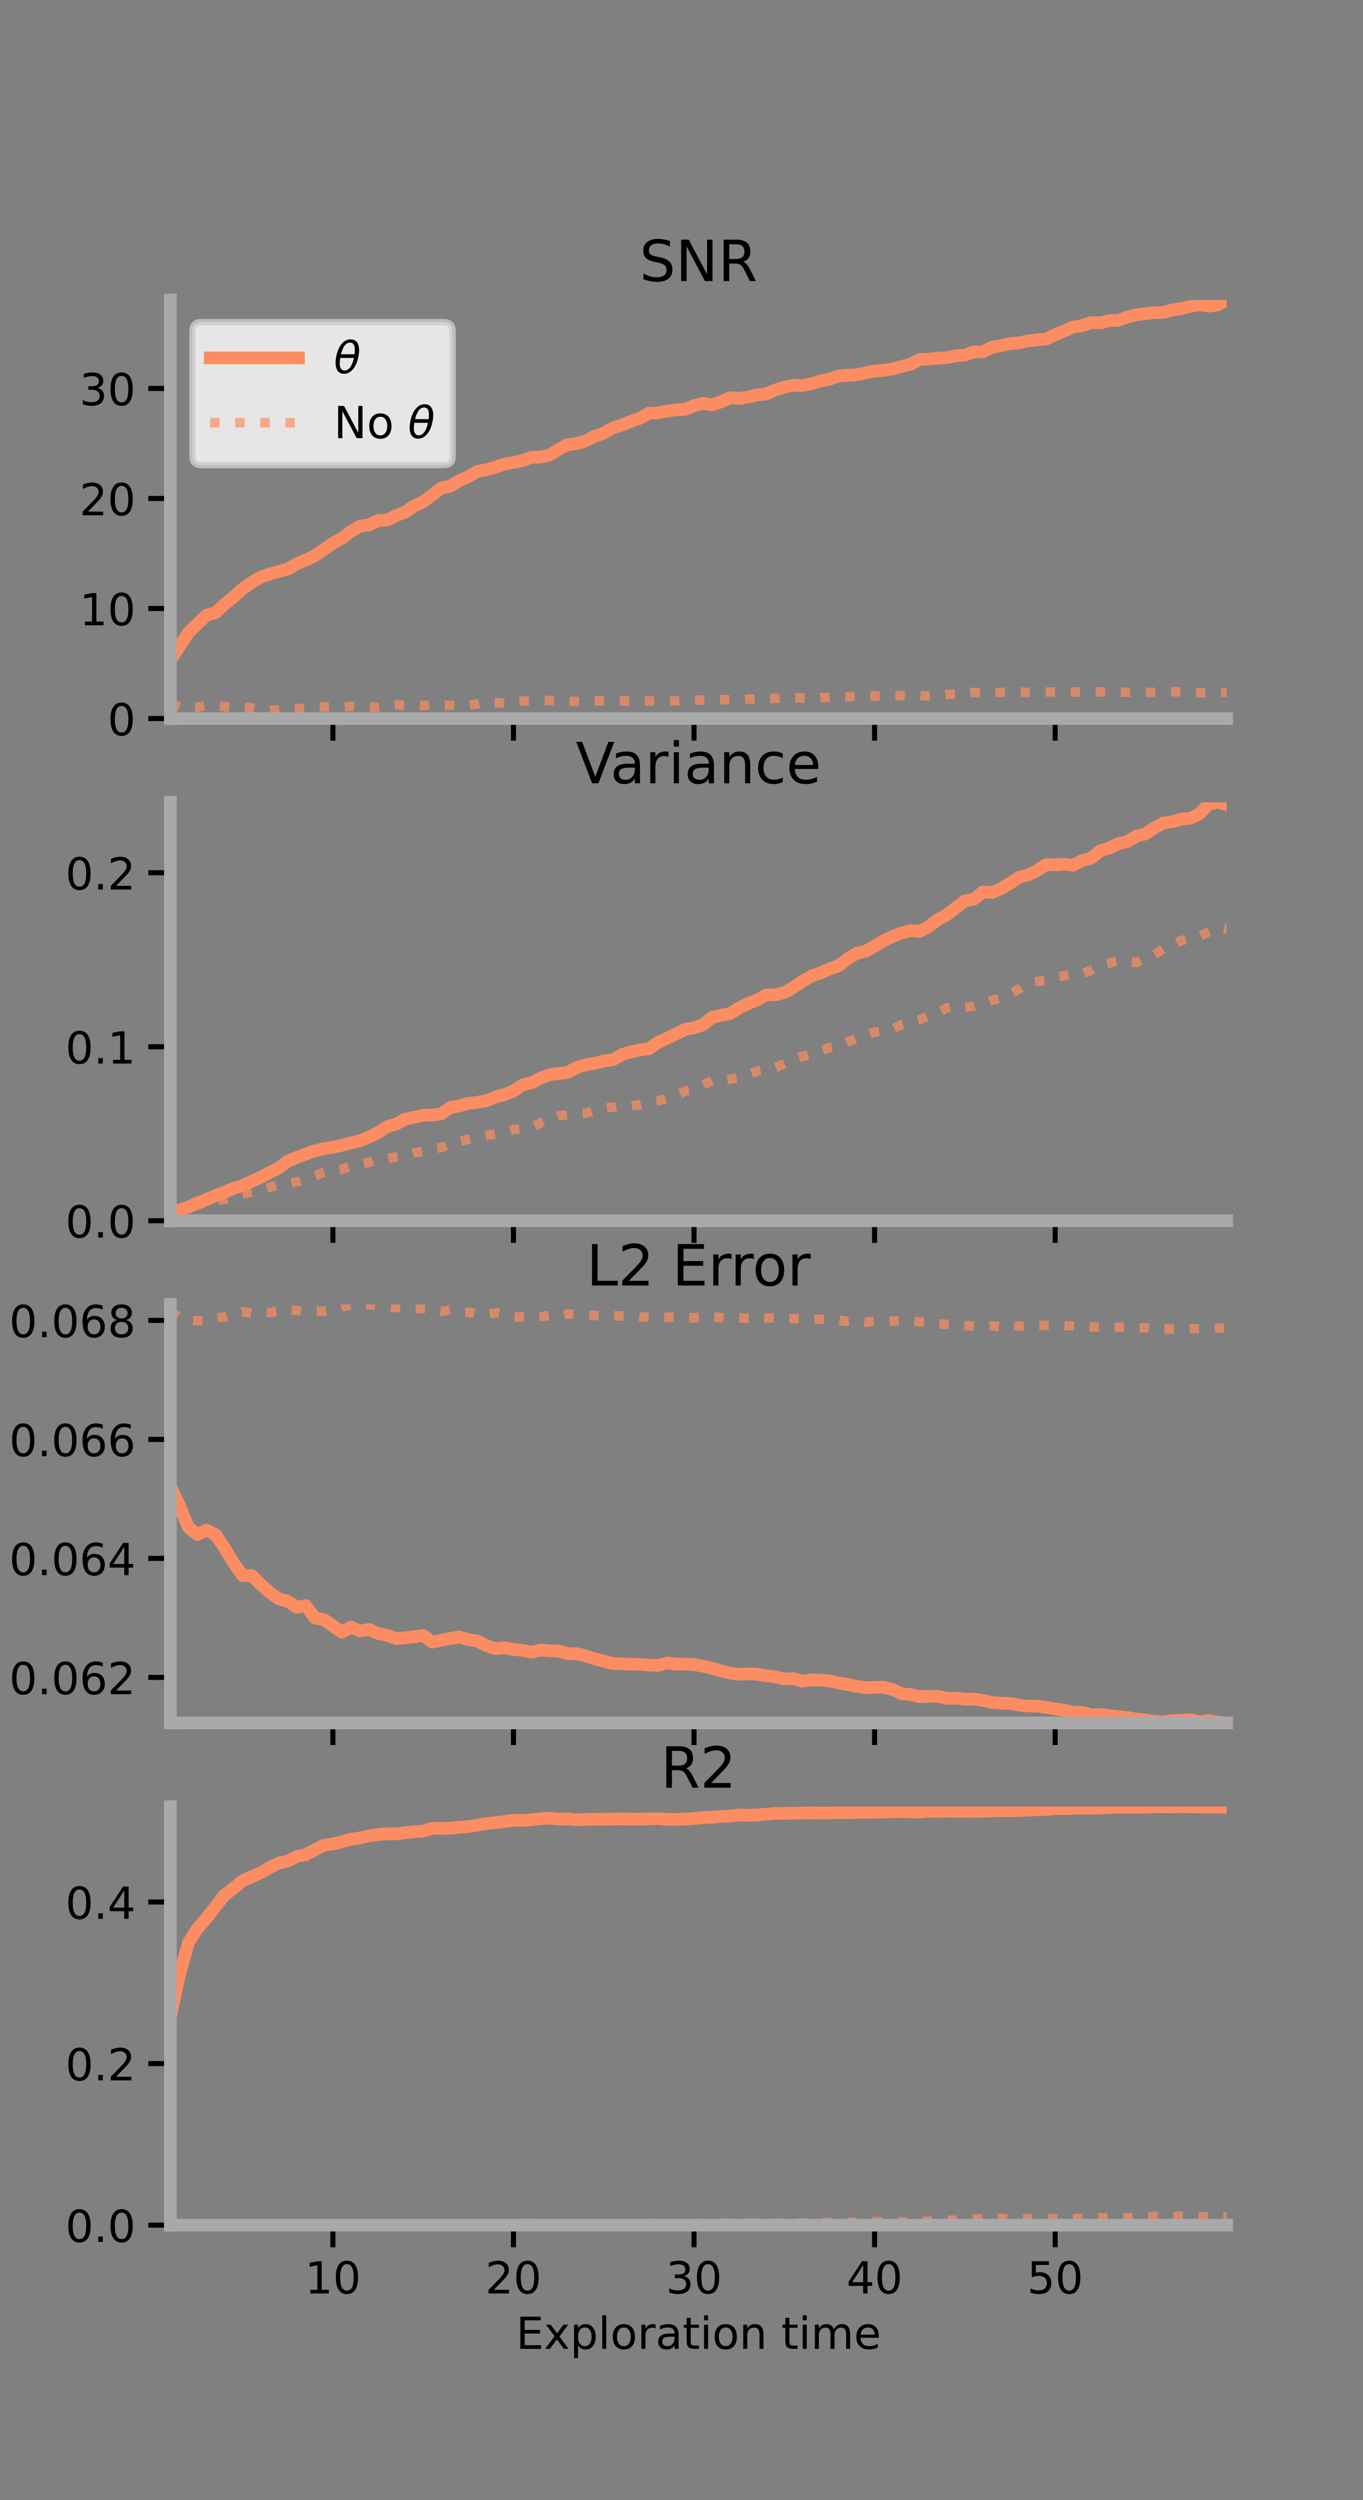 <?xml version="1.0" encoding="utf-8" standalone="no"?>
<!DOCTYPE svg PUBLIC "-//W3C//DTD SVG 1.1//EN"
  "http://www.w3.org/Graphics/SVG/1.1/DTD/svg11.dtd">
<!-- Created with matplotlib (https://matplotlib.org/) -->
<svg height="396pt" version="1.1" viewBox="0 0 216 396" width="216pt" xmlns="http://www.w3.org/2000/svg" xmlns:xlink="http://www.w3.org/1999/xlink">
 <rect x="0" y="0" width="216" height="396" fill="#808080" stroke="none"/>
 <defs>
  <style type="text/css">*{stroke-linecap:butt;stroke-linejoin:round;}</style>
 </defs>
 <g id="figure_1">
  <g id="patch_1">
   <path d="M 0 396 
L 216 396 
L 216 0 
L 0 0 
z
" style="fill:none;"/>
  </g>
  <g id="axes_1">
   <g id="patch_2">
    <path d="M 27 113.807 
L 194.4 113.807 
L 194.4 47.52 
L 27 47.52 
z
" style="fill:none;"/>
   </g>
   <g id="matplotlib.axis_1">
    <g id="xtick_1">
     <g id="line2d_1">
      <defs>
       <path d="M 0 0 
L 0 3.5 
" id="ma5d920744c" style="stroke:#000000;stroke-width:0.8;"/>
      </defs>
      <g>
       <use style="stroke:#000000;stroke-width:0.8;" x="52.754" xlink:href="#ma5d920744c" y="113.807"/>
      </g>
     </g>
    </g>
    <g id="xtick_2">
     <g id="line2d_2">
      <g>
       <use style="stroke:#000000;stroke-width:0.8;" x="81.369" xlink:href="#ma5d920744c" y="113.807"/>
      </g>
     </g>
    </g>
    <g id="xtick_3">
     <g id="line2d_3">
      <g>
       <use style="stroke:#000000;stroke-width:0.8;" x="109.984" xlink:href="#ma5d920744c" y="113.807"/>
      </g>
     </g>
    </g>
    <g id="xtick_4">
     <g id="line2d_4">
      <g>
       <use style="stroke:#000000;stroke-width:0.8;" x="138.599" xlink:href="#ma5d920744c" y="113.807"/>
      </g>
     </g>
    </g>
    <g id="xtick_5">
     <g id="line2d_5">
      <g>
       <use style="stroke:#000000;stroke-width:0.8;" x="167.215" xlink:href="#ma5d920744c" y="113.807"/>
      </g>
     </g>
    </g>
   </g>
   <g id="matplotlib.axis_2">
    <g id="ytick_1">
     <g id="line2d_6">
      <defs>
       <path d="M 0 0 
L -3.5 0 
" id="m95d687a4c8" style="stroke:#000000;stroke-width:0.8;"/>
      </defs>
      <g>
       <use style="stroke:#000000;stroke-width:0.8;" x="27" xlink:href="#m95d687a4c8" y="113.807"/>
      </g>
     </g>
     <g id="text_1">
      <!-- 0 -->
      <g transform="translate(17.046 116.466)scale(0.07 -0.07)">
       <defs>
        <path d="M 31.781 66.406 
Q 24.172 66.406 20.328 58.906 
Q 16.5 51.422 16.5 36.375 
Q 16.5 21.391 20.328 13.891 
Q 24.172 6.391 31.781 6.391 
Q 39.453 6.391 43.281 13.891 
Q 47.125 21.391 47.125 36.375 
Q 47.125 51.422 43.281 58.906 
Q 39.453 66.406 31.781 66.406 
z
M 31.781 74.219 
Q 44.047 74.219 50.516 64.516 
Q 56.984 54.828 56.984 36.375 
Q 56.984 17.969 50.516 8.266 
Q 44.047 -1.422 31.781 -1.422 
Q 19.531 -1.422 13.062 8.266 
Q 6.594 17.969 6.594 36.375 
Q 6.594 54.828 13.062 64.516 
Q 19.531 74.219 31.781 74.219 
z
" id="DejaVuSans-48"/>
       </defs>
       <use xlink:href="#DejaVuSans-48"/>
      </g>
     </g>
    </g>
    <g id="ytick_2">
     <g id="line2d_7">
      <g>
       <use style="stroke:#000000;stroke-width:0.8;" x="27" xlink:href="#m95d687a4c8" y="96.38"/>
      </g>
     </g>
     <g id="text_2">
      <!-- 10 -->
      <g transform="translate(12.592 99.039)scale(0.07 -0.07)">
       <defs>
        <path d="M 12.406 8.297 
L 28.516 8.297 
L 28.516 63.922 
L 10.984 60.406 
L 10.984 69.391 
L 28.422 72.906 
L 38.281 72.906 
L 38.281 8.297 
L 54.391 8.297 
L 54.391 0 
L 12.406 0 
z
" id="DejaVuSans-49"/>
       </defs>
       <use xlink:href="#DejaVuSans-49"/>
       <use x="63.623" xlink:href="#DejaVuSans-48"/>
      </g>
     </g>
    </g>
    <g id="ytick_3">
     <g id="line2d_8">
      <g>
       <use style="stroke:#000000;stroke-width:0.8;" x="27" xlink:href="#m95d687a4c8" y="78.953"/>
      </g>
     </g>
     <g id="text_3">
      <!-- 20 -->
      <g transform="translate(12.592 81.612)scale(0.07 -0.07)">
       <defs>
        <path d="M 19.188 8.297 
L 53.609 8.297 
L 53.609 0 
L 7.328 0 
L 7.328 8.297 
Q 12.938 14.109 22.625 23.891 
Q 32.328 33.688 34.812 36.531 
Q 39.547 41.844 41.422 45.531 
Q 43.312 49.219 43.312 52.781 
Q 43.312 58.594 39.234 62.25 
Q 35.156 65.922 28.609 65.922 
Q 23.969 65.922 18.812 64.312 
Q 13.672 62.703 7.812 59.422 
L 7.812 69.391 
Q 13.766 71.781 18.938 73 
Q 24.125 74.219 28.422 74.219 
Q 39.75 74.219 46.484 68.547 
Q 53.219 62.891 53.219 53.422 
Q 53.219 48.922 51.531 44.891 
Q 49.859 40.875 45.406 35.406 
Q 44.188 33.984 37.641 27.219 
Q 31.109 20.453 19.188 8.297 
z
" id="DejaVuSans-50"/>
       </defs>
       <use xlink:href="#DejaVuSans-50"/>
       <use x="63.623" xlink:href="#DejaVuSans-48"/>
      </g>
     </g>
    </g>
    <g id="ytick_4">
     <g id="line2d_9">
      <g>
       <use style="stroke:#000000;stroke-width:0.8;" x="27" xlink:href="#m95d687a4c8" y="61.525"/>
      </g>
     </g>
     <g id="text_4">
      <!-- 30 -->
      <g transform="translate(12.592 64.185)scale(0.07 -0.07)">
       <defs>
        <path d="M 40.578 39.312 
Q 47.656 37.797 51.625 33 
Q 55.609 28.219 55.609 21.188 
Q 55.609 10.406 48.188 4.484 
Q 40.766 -1.422 27.094 -1.422 
Q 22.516 -1.422 17.656 -0.516 
Q 12.797 0.391 7.625 2.203 
L 7.625 11.719 
Q 11.719 9.328 16.594 8.109 
Q 21.484 6.891 26.812 6.891 
Q 36.078 6.891 40.938 10.547 
Q 45.797 14.203 45.797 21.188 
Q 45.797 27.641 41.281 31.266 
Q 36.766 34.906 28.719 34.906 
L 20.219 34.906 
L 20.219 43.016 
L 29.109 43.016 
Q 36.375 43.016 40.234 45.922 
Q 44.094 48.828 44.094 54.297 
Q 44.094 59.906 40.109 62.906 
Q 36.141 65.922 28.719 65.922 
Q 24.656 65.922 20.016 65.031 
Q 15.375 64.156 9.812 62.312 
L 9.812 71.094 
Q 15.438 72.656 20.344 73.438 
Q 25.25 74.219 29.594 74.219 
Q 40.828 74.219 47.359 69.109 
Q 53.906 64.016 53.906 55.328 
Q 53.906 49.266 50.438 45.094 
Q 46.969 40.922 40.578 39.312 
z
" id="DejaVuSans-51"/>
       </defs>
       <use xlink:href="#DejaVuSans-51"/>
       <use x="63.623" xlink:href="#DejaVuSans-48"/>
      </g>
     </g>
    </g>
   </g>
   <g id="line2d_10">
    <path clip-path="url(#p4dce714a75)" d="M 27 104.559 
L 28.431 102.368 
L 29.862 100.191 
L 31.292 98.828 
L 32.723 97.43 
L 34.154 97.054 
L 35.584 95.705 
L 37.015 94.549 
L 38.446 93.262 
L 39.877 92.252 
L 41.308 91.41 
L 42.738 90.925 
L 44.169 90.509 
L 45.6 90.139 
L 47.031 89.292 
L 48.462 88.687 
L 49.892 88.022 
L 51.323 87.034 
L 52.754 86.048 
L 54.185 85.245 
L 55.615 84.173 
L 57.046 83.339 
L 58.477 83.153 
L 59.908 82.462 
L 61.339 82.383 
L 62.769 81.672 
L 64.2 81.105 
L 65.631 80.15 
L 67.062 79.461 
L 68.492 78.45 
L 69.923 77.275 
L 71.354 77.005 
L 72.785 76.13 
L 74.215 75.504 
L 75.646 74.668 
L 77.077 74.404 
L 78.508 73.999 
L 79.938 73.503 
L 81.369 73.249 
L 82.8 72.945 
L 84.231 72.436 
L 85.661 72.408 
L 87.092 72.072 
L 88.523 71.183 
L 89.954 70.428 
L 91.384 70.271 
L 92.815 69.834 
L 94.246 69.094 
L 95.677 68.617 
L 97.108 67.776 
L 98.538 67.325 
L 99.969 66.742 
L 101.4 66.255 
L 102.831 65.453 
L 104.262 65.394 
L 105.692 65.109 
L 107.123 64.911 
L 108.554 64.84 
L 109.985 64.254 
L 111.415 63.89 
L 112.846 64.146 
L 114.277 63.637 
L 115.708 62.992 
L 117.139 63.096 
L 118.569 62.889 
L 120 62.532 
L 121.431 62.4 
L 122.862 61.787 
L 124.292 61.311 
L 125.723 61.037 
L 127.154 61.066 
L 128.585 60.796 
L 130.015 60.329 
L 131.446 60.065 
L 132.877 59.542 
L 134.308 59.446 
L 135.738 59.352 
L 137.169 59.055 
L 138.6 58.763 
L 140.031 58.645 
L 141.462 58.451 
L 142.892 58.033 
L 144.323 57.694 
L 145.754 56.941 
L 147.185 56.876 
L 148.615 56.738 
L 150.046 56.649 
L 151.477 56.343 
L 152.908 56.255 
L 154.338 55.721 
L 155.769 55.737 
L 157.2 54.99 
L 158.631 54.753 
L 160.061 54.408 
L 161.492 54.321 
L 162.923 53.993 
L 164.354 53.828 
L 165.785 53.701 
L 167.216 53.013 
L 168.646 52.419 
L 170.077 51.784 
L 171.508 51.581 
L 172.939 51.092 
L 174.369 51.143 
L 175.8 50.788 
L 177.231 50.735 
L 178.662 50.22 
L 180.092 49.857 
L 181.523 49.666 
L 182.954 49.522 
L 184.384 49.483 
L 185.815 49.079 
L 187.246 48.888 
L 188.677 48.509 
L 190.108 48.245 
L 191.538 48.492 
L 192.969 48.301 
L 194.4 47.52 
" style="fill:none;stroke:#fc8d62;stroke-linecap:square;stroke-width:2;"/>
   </g>
   <g id="line2d_11">
    <path clip-path="url(#p4dce714a75)" d="M 27 111.482 
L 28.431 111.95 
L 29.862 112.123 
L 31.292 112.023 
L 32.723 111.769 
L 34.154 111.783 
L 35.584 111.948 
L 37.015 112.011 
L 38.446 111.961 
L 39.877 112.127 
L 41.308 112.338 
L 42.738 112.483 
L 44.169 112.477 
L 45.6 112.366 
L 47.031 112.24 
L 48.462 112.142 
L 49.892 111.885 
L 51.323 111.992 
L 52.754 111.898 
L 54.185 111.998 
L 55.615 111.889 
L 57.046 111.923 
L 58.477 111.954 
L 59.908 112.026 
L 61.339 111.841 
L 62.769 111.651 
L 64.2 111.717 
L 65.631 111.668 
L 67.062 111.762 
L 68.492 111.588 
L 69.923 111.694 
L 71.354 111.701 
L 72.785 111.676 
L 74.215 111.712 
L 75.646 111.525 
L 77.077 111.261 
L 78.508 111.281 
L 79.938 111.41 
L 81.369 111.218 
L 82.8 111.04 
L 84.231 110.949 
L 85.661 110.904 
L 87.092 110.94 
L 88.523 110.943 
L 89.954 111.079 
L 91.384 111.11 
L 92.815 111.071 
L 94.246 110.986 
L 95.677 111.023 
L 97.108 111.031 
L 98.538 111.008 
L 99.969 111.037 
L 101.4 111.089 
L 102.831 111.044 
L 104.262 110.971 
L 105.692 111.065 
L 107.123 111.023 
L 108.554 110.895 
L 109.985 110.863 
L 111.415 110.896 
L 112.846 110.846 
L 114.277 110.823 
L 115.708 110.843 
L 117.139 110.842 
L 118.569 110.724 
L 120 110.732 
L 121.431 110.632 
L 122.862 110.609 
L 124.292 110.555 
L 125.723 110.513 
L 127.154 110.553 
L 128.585 110.6 
L 130.015 110.475 
L 131.446 110.476 
L 132.877 110.303 
L 134.308 110.356 
L 135.738 110.271 
L 137.169 110.179 
L 138.6 110.237 
L 140.031 110.289 
L 141.462 110.18 
L 142.892 110.171 
L 144.323 110.183 
L 145.754 110.155 
L 147.185 110.217 
L 148.615 110.122 
L 150.046 110.001 
L 151.477 109.92 
L 152.908 109.838 
L 154.338 109.656 
L 155.769 109.761 
L 157.2 109.712 
L 158.631 109.658 
L 160.061 109.677 
L 161.492 109.604 
L 162.923 109.66 
L 164.354 109.559 
L 165.785 109.609 
L 167.216 109.623 
L 168.646 109.637 
L 170.077 109.607 
L 171.508 109.588 
L 172.939 109.599 
L 174.369 109.588 
L 175.8 109.567 
L 177.231 109.62 
L 178.662 109.645 
L 180.092 109.564 
L 181.523 109.647 
L 182.954 109.65 
L 184.384 109.664 
L 185.815 109.568 
L 187.246 109.604 
L 188.677 109.631 
L 190.108 109.724 
L 191.538 109.718 
L 192.969 109.693 
L 194.4 109.651 
" style="fill:none;stroke:#fc8d62;stroke-dasharray:1.5,2.475;stroke-dashoffset:0;stroke-opacity:0.7;stroke-width:1.5;"/>
   </g>
   <g id="patch_3">
    <path d="M 27 113.807 
L 27 47.52 
" style="fill:none;stroke:#a9a9a9;stroke-linecap:square;stroke-linejoin:miter;stroke-width:2;"/>
   </g>
   <g id="patch_4">
    <path d="M 194.4 113.807 
L 194.4 47.52 
" style="fill:none;"/>
   </g>
   <g id="patch_5">
    <path d="M 27 113.807 
L 194.4 113.807 
" style="fill:none;stroke:#a9a9a9;stroke-linecap:square;stroke-linejoin:miter;stroke-width:2;"/>
   </g>
   <g id="patch_6">
    <path d="M 27 47.52 
L 194.4 47.52 
" style="fill:none;"/>
   </g>
   <g id="text_5">
    <!-- SNR -->
    <g transform="translate(101.35 44.52)scale(0.09 -0.09)">
     <defs>
      <path d="M 53.516 70.516 
L 53.516 60.891 
Q 47.906 63.578 42.922 64.891 
Q 37.938 66.219 33.297 66.219 
Q 25.25 66.219 20.875 63.094 
Q 16.5 59.969 16.5 54.203 
Q 16.5 49.359 19.406 46.891 
Q 22.312 44.438 30.422 42.922 
L 36.375 41.703 
Q 47.406 39.594 52.656 34.297 
Q 57.906 29 57.906 20.125 
Q 57.906 9.516 50.797 4.047 
Q 43.703 -1.422 29.984 -1.422 
Q 24.812 -1.422 18.969 -0.25 
Q 13.141 0.922 6.891 3.219 
L 6.891 13.375 
Q 12.891 10.016 18.656 8.297 
Q 24.422 6.594 29.984 6.594 
Q 38.422 6.594 43.016 9.906 
Q 47.609 13.234 47.609 19.391 
Q 47.609 24.75 44.312 27.781 
Q 41.016 30.812 33.5 32.328 
L 27.484 33.5 
Q 16.453 35.688 11.516 40.375 
Q 6.594 45.062 6.594 53.422 
Q 6.594 63.094 13.406 68.656 
Q 20.219 74.219 32.172 74.219 
Q 37.312 74.219 42.625 73.281 
Q 47.953 72.359 53.516 70.516 
z
" id="DejaVuSans-83"/>
      <path d="M 9.812 72.906 
L 23.094 72.906 
L 55.422 11.922 
L 55.422 72.906 
L 64.984 72.906 
L 64.984 0 
L 51.703 0 
L 19.391 60.984 
L 19.391 0 
L 9.812 0 
z
" id="DejaVuSans-78"/>
      <path d="M 44.391 34.188 
Q 47.562 33.109 50.562 29.594 
Q 53.562 26.078 56.594 19.922 
L 66.609 0 
L 56 0 
L 46.688 18.703 
Q 43.062 26.031 39.672 28.422 
Q 36.281 30.812 30.422 30.812 
L 19.672 30.812 
L 19.672 0 
L 9.812 0 
L 9.812 72.906 
L 32.078 72.906 
Q 44.578 72.906 50.734 67.672 
Q 56.891 62.453 56.891 51.906 
Q 56.891 45.016 53.688 40.469 
Q 50.484 35.938 44.391 34.188 
z
M 19.672 64.797 
L 19.672 38.922 
L 32.078 38.922 
Q 39.203 38.922 42.844 42.219 
Q 46.484 45.516 46.484 51.906 
Q 46.484 58.297 42.844 61.547 
Q 39.203 64.797 32.078 64.797 
z
" id="DejaVuSans-82"/>
     </defs>
     <use xlink:href="#DejaVuSans-83"/>
     <use x="63.477" xlink:href="#DejaVuSans-78"/>
     <use x="138.281" xlink:href="#DejaVuSans-82"/>
    </g>
   </g>
   <g id="legend_1">
    <g id="patch_7">
     <path d="M 31.9 73.669 
L 70.33 73.669 
Q 71.73 73.669 71.73 72.269 
L 71.73 52.42 
Q 71.73 51.02 70.33 51.02 
L 31.9 51.02 
Q 30.5 51.02 30.5 52.42 
L 30.5 72.269 
Q 30.5 73.669 31.9 73.669 
z
" style="fill:#ffffff;opacity:0.8;stroke:#cccccc;stroke-linejoin:miter;"/>
    </g>
    <g id="line2d_12">
     <path d="M 33.3 56.689 
L 47.3 56.689 
" style="fill:none;stroke:#fc8d62;stroke-linecap:square;stroke-width:2;"/>
    </g>
    <g id="line2d_13"/>
    <g id="text_6">
     <!-- $\theta$ -->
     <g transform="translate(52.9 59.139)scale(0.07 -0.07)">
      <defs>
       <path d="M 45.516 34.672 
L 14.453 34.672 
Q 12.359 20.062 14.5 13.875 
Q 17.188 6.25 24.469 6.25 
Q 31.781 6.25 37.359 13.922 
Q 42.234 20.656 45.516 34.672 
z
M 47.016 42.969 
Q 48.344 56.844 46.625 61.719 
Q 43.953 69.438 36.766 69.438 
Q 29.297 69.438 23.828 61.812 
Q 19.531 55.672 16.156 42.969 
z
M 38.188 76.766 
Q 49.906 76.766 54.594 66.406 
Q 59.281 56.109 55.719 37.844 
Q 52.203 19.625 43.453 9.281 
Q 34.766 -1.125 23.047 -1.125 
Q 11.281 -1.125 6.641 9.281 
Q 2 19.625 5.516 37.844 
Q 9.078 56.109 17.719 66.406 
Q 26.422 76.766 38.188 76.766 
z
" id="DejaVuSans-Oblique-952"/>
      </defs>
      <use transform="translate(0 0.234)" xlink:href="#DejaVuSans-Oblique-952"/>
     </g>
    </g>
    <g id="line2d_14">
     <path d="M 33.3 66.964 
L 47.3 66.964 
" style="fill:none;stroke:#fc8d62;stroke-dasharray:1.5,2.475;stroke-dashoffset:0;stroke-opacity:0.7;stroke-width:1.5;"/>
    </g>
    <g id="line2d_15"/>
    <g id="text_7">
     <!-- No $\theta$ -->
     <g transform="translate(52.9 69.414)scale(0.07 -0.07)">
      <defs>
       <path d="M 30.609 48.391 
Q 23.391 48.391 19.188 42.75 
Q 14.984 37.109 14.984 27.297 
Q 14.984 17.484 19.156 11.844 
Q 23.344 6.203 30.609 6.203 
Q 37.797 6.203 41.984 11.859 
Q 46.188 17.531 46.188 27.297 
Q 46.188 37.016 41.984 42.703 
Q 37.797 48.391 30.609 48.391 
z
M 30.609 56 
Q 42.328 56 49.016 48.375 
Q 55.719 40.766 55.719 27.297 
Q 55.719 13.875 49.016 6.219 
Q 42.328 -1.422 30.609 -1.422 
Q 18.844 -1.422 12.172 6.219 
Q 5.516 13.875 5.516 27.297 
Q 5.516 40.766 12.172 48.375 
Q 18.844 56 30.609 56 
z
" id="DejaVuSans-111"/>
       <path id="DejaVuSans-32"/>
      </defs>
      <use transform="translate(0 0.234)" xlink:href="#DejaVuSans-78"/>
      <use transform="translate(74.805 0.234)" xlink:href="#DejaVuSans-111"/>
      <use transform="translate(135.986 0.234)" xlink:href="#DejaVuSans-32"/>
      <use transform="translate(167.773 0.234)" xlink:href="#DejaVuSans-Oblique-952"/>
     </g>
    </g>
   </g>
  </g>
  <g id="axes_2">
   <g id="patch_8">
    <path d="M 27 193.351 
L 194.4 193.351 
L 194.4 127.064 
L 27 127.064 
z
" style="fill:none;"/>
   </g>
   <g id="matplotlib.axis_3">
    <g id="xtick_6">
     <g id="line2d_16">
      <g>
       <use style="stroke:#000000;stroke-width:0.8;" x="52.754" xlink:href="#ma5d920744c" y="193.351"/>
      </g>
     </g>
    </g>
    <g id="xtick_7">
     <g id="line2d_17">
      <g>
       <use style="stroke:#000000;stroke-width:0.8;" x="81.369" xlink:href="#ma5d920744c" y="193.351"/>
      </g>
     </g>
    </g>
    <g id="xtick_8">
     <g id="line2d_18">
      <g>
       <use style="stroke:#000000;stroke-width:0.8;" x="109.984" xlink:href="#ma5d920744c" y="193.351"/>
      </g>
     </g>
    </g>
    <g id="xtick_9">
     <g id="line2d_19">
      <g>
       <use style="stroke:#000000;stroke-width:0.8;" x="138.599" xlink:href="#ma5d920744c" y="193.351"/>
      </g>
     </g>
    </g>
    <g id="xtick_10">
     <g id="line2d_20">
      <g>
       <use style="stroke:#000000;stroke-width:0.8;" x="167.215" xlink:href="#ma5d920744c" y="193.351"/>
      </g>
     </g>
    </g>
   </g>
   <g id="matplotlib.axis_4">
    <g id="ytick_5">
     <g id="line2d_21">
      <g>
       <use style="stroke:#000000;stroke-width:0.8;" x="27" xlink:href="#m95d687a4c8" y="193.351"/>
      </g>
     </g>
     <g id="text_8">
      <!-- 0.0 -->
      <g transform="translate(10.368 196.011)scale(0.07 -0.07)">
       <defs>
        <path d="M 10.688 12.406 
L 21 12.406 
L 21 0 
L 10.688 0 
z
" id="DejaVuSans-46"/>
       </defs>
       <use xlink:href="#DejaVuSans-48"/>
       <use x="63.623" xlink:href="#DejaVuSans-46"/>
       <use x="95.41" xlink:href="#DejaVuSans-48"/>
      </g>
     </g>
    </g>
    <g id="ytick_6">
     <g id="line2d_22">
      <g>
       <use style="stroke:#000000;stroke-width:0.8;" x="27" xlink:href="#m95d687a4c8" y="165.791"/>
      </g>
     </g>
     <g id="text_9">
      <!-- 0.1 -->
      <g transform="translate(10.368 168.45)scale(0.07 -0.07)">
       <use xlink:href="#DejaVuSans-48"/>
       <use x="63.623" xlink:href="#DejaVuSans-46"/>
       <use x="95.41" xlink:href="#DejaVuSans-49"/>
      </g>
     </g>
    </g>
    <g id="ytick_7">
     <g id="line2d_23">
      <g>
       <use style="stroke:#000000;stroke-width:0.8;" x="27" xlink:href="#m95d687a4c8" y="138.231"/>
      </g>
     </g>
     <g id="text_10">
      <!-- 0.2 -->
      <g transform="translate(10.368 140.89)scale(0.07 -0.07)">
       <use xlink:href="#DejaVuSans-48"/>
       <use x="63.623" xlink:href="#DejaVuSans-46"/>
       <use x="95.41" xlink:href="#DejaVuSans-50"/>
      </g>
     </g>
    </g>
   </g>
   <g id="line2d_24">
    <path clip-path="url(#p11e998ebad)" d="M 27 192.311 
L 28.431 191.657 
L 29.862 191.179 
L 31.292 190.538 
L 32.723 189.987 
L 34.154 189.356 
L 35.584 188.833 
L 37.015 188.218 
L 38.446 187.801 
L 39.877 187.116 
L 41.308 186.463 
L 42.738 185.723 
L 44.169 184.988 
L 45.6 183.919 
L 47.031 183.321 
L 48.462 182.796 
L 49.892 182.274 
L 51.323 181.955 
L 52.754 181.699 
L 54.185 181.409 
L 55.615 181.029 
L 57.046 180.695 
L 58.477 180.098 
L 59.908 179.394 
L 61.339 178.456 
L 62.769 178.039 
L 64.2 177.265 
L 65.631 176.973 
L 67.062 176.64 
L 68.492 176.62 
L 69.923 176.429 
L 71.354 175.41 
L 72.785 175.161 
L 74.215 174.744 
L 75.646 174.602 
L 77.077 174.33 
L 78.508 173.761 
L 79.938 173.376 
L 81.369 172.807 
L 82.8 171.838 
L 84.231 171.494 
L 85.661 170.758 
L 87.092 170.208 
L 88.523 170.037 
L 89.954 169.85 
L 91.384 169.085 
L 92.815 168.642 
L 94.246 168.411 
L 95.677 168.045 
L 97.108 167.863 
L 98.538 167.043 
L 99.969 166.619 
L 101.4 166.295 
L 102.831 166.107 
L 104.262 165.132 
L 105.692 164.459 
L 107.123 163.745 
L 108.554 163.058 
L 109.985 162.796 
L 111.415 162.316 
L 112.846 161.135 
L 114.277 160.809 
L 115.708 160.546 
L 117.139 159.637 
L 118.569 158.943 
L 120 158.363 
L 121.431 157.586 
L 122.862 157.573 
L 124.292 157.215 
L 125.723 156.401 
L 127.154 155.416 
L 128.585 154.595 
L 130.015 154.106 
L 131.446 153.464 
L 132.877 152.973 
L 134.308 151.875 
L 135.738 151.005 
L 137.169 150.665 
L 138.6 149.869 
L 140.031 148.996 
L 141.462 148.309 
L 142.892 147.777 
L 144.323 147.373 
L 145.754 147.529 
L 147.185 146.748 
L 148.615 145.66 
L 150.046 144.883 
L 151.477 143.782 
L 152.908 142.695 
L 154.338 142.421 
L 155.769 141.26 
L 157.2 141.372 
L 158.631 140.746 
L 160.061 139.9 
L 161.492 138.949 
L 162.923 138.561 
L 164.354 137.881 
L 165.785 136.952 
L 167.216 136.981 
L 168.646 136.888 
L 170.077 137.043 
L 171.508 136.315 
L 172.939 135.9 
L 174.369 134.751 
L 175.8 134.317 
L 177.231 133.618 
L 178.662 133.29 
L 180.092 132.43 
L 181.523 132.077 
L 182.954 131.113 
L 184.384 130.342 
L 185.815 130.154 
L 187.246 129.723 
L 188.677 129.603 
L 190.108 128.876 
L 191.538 127.394 
L 192.969 127.064 
L 194.4 127.467 
" style="fill:none;stroke:#fc8d62;stroke-linecap:square;stroke-width:2;"/>
   </g>
   <g id="line2d_25">
    <path clip-path="url(#p11e998ebad)" d="M 27 192.427 
L 28.431 192.001 
L 29.862 191.429 
L 31.292 190.889 
L 32.723 190.431 
L 34.154 190.228 
L 35.584 189.91 
L 37.015 189.573 
L 38.446 189.143 
L 39.877 188.814 
L 41.308 188.469 
L 42.738 188.048 
L 44.169 187.716 
L 45.6 187.44 
L 47.031 187.207 
L 48.462 186.791 
L 49.892 186.284 
L 51.323 185.668 
L 52.754 185.414 
L 54.185 185.192 
L 55.615 184.749 
L 57.046 184.368 
L 58.477 184.101 
L 59.908 183.668 
L 61.339 183.505 
L 62.769 183.265 
L 64.2 183.106 
L 65.631 182.603 
L 67.062 182.369 
L 68.492 181.94 
L 69.923 181.785 
L 71.354 181.15 
L 72.785 180.782 
L 74.215 180.442 
L 75.646 180.098 
L 77.077 179.832 
L 78.508 179.626 
L 79.938 179.294 
L 81.369 178.896 
L 82.8 178.765 
L 84.231 178.539 
L 85.661 177.877 
L 87.092 177.271 
L 88.523 176.725 
L 89.954 176.56 
L 91.384 176.448 
L 92.815 176.355 
L 94.246 175.887 
L 95.677 175.525 
L 97.108 175.358 
L 98.538 175.076 
L 99.969 175.172 
L 101.4 174.952 
L 102.831 174.568 
L 104.262 174.363 
L 105.692 173.98 
L 107.123 173.529 
L 108.554 172.823 
L 109.985 172.618 
L 111.415 171.809 
L 112.846 171.17 
L 114.277 171.06 
L 115.708 170.923 
L 117.139 170.711 
L 118.569 170.241 
L 120 169.629 
L 121.431 169.377 
L 122.862 169.101 
L 124.292 168.479 
L 125.723 167.847 
L 127.154 167.33 
L 128.585 166.93 
L 130.015 166.403 
L 131.446 165.95 
L 132.877 165.734 
L 134.308 165.009 
L 135.738 164.478 
L 137.169 163.984 
L 138.6 163.466 
L 140.031 163.301 
L 141.462 162.996 
L 142.892 162.281 
L 144.323 161.92 
L 145.754 161.528 
L 147.185 160.887 
L 148.615 160.393 
L 150.046 159.644 
L 151.477 159.339 
L 152.908 159.562 
L 154.338 159.364 
L 155.769 158.939 
L 157.2 158.422 
L 158.631 158.066 
L 160.061 157.466 
L 161.492 156.671 
L 162.923 155.674 
L 164.354 155.439 
L 165.785 155.305 
L 167.216 154.74 
L 168.646 154.545 
L 170.077 154.238 
L 171.508 154.236 
L 172.939 153.652 
L 174.369 152.875 
L 175.8 152.559 
L 177.231 152.134 
L 178.662 152.358 
L 180.092 152.445 
L 181.523 151.596 
L 182.954 151.196 
L 184.384 150.226 
L 185.815 149.547 
L 187.246 148.954 
L 188.677 148.665 
L 190.108 148.281 
L 191.538 147.594 
L 192.969 146.925 
L 194.4 147.192 
" style="fill:none;stroke:#fc8d62;stroke-dasharray:1.5,2.475;stroke-dashoffset:0;stroke-opacity:0.7;stroke-width:1.5;"/>
   </g>
   <g id="patch_9">
    <path d="M 27 193.351 
L 27 127.064 
" style="fill:none;stroke:#a9a9a9;stroke-linecap:square;stroke-linejoin:miter;stroke-width:2;"/>
   </g>
   <g id="patch_10">
    <path d="M 194.4 193.351 
L 194.4 127.064 
" style="fill:none;"/>
   </g>
   <g id="patch_11">
    <path d="M 27 193.351 
L 194.4 193.351 
" style="fill:none;stroke:#a9a9a9;stroke-linecap:square;stroke-linejoin:miter;stroke-width:2;"/>
   </g>
   <g id="patch_12">
    <path d="M 27 127.064 
L 194.4 127.064 
" style="fill:none;"/>
   </g>
   <g id="text_11">
    <!-- Variance -->
    <g transform="translate(91.26 124.064)scale(0.09 -0.09)">
     <defs>
      <path d="M 28.609 0 
L 0.781 72.906 
L 11.078 72.906 
L 34.188 11.531 
L 57.328 72.906 
L 67.578 72.906 
L 39.797 0 
z
" id="DejaVuSans-86"/>
      <path d="M 34.281 27.484 
Q 23.391 27.484 19.188 25 
Q 14.984 22.516 14.984 16.5 
Q 14.984 11.719 18.141 8.906 
Q 21.297 6.109 26.703 6.109 
Q 34.188 6.109 38.703 11.406 
Q 43.219 16.703 43.219 25.484 
L 43.219 27.484 
z
M 52.203 31.203 
L 52.203 0 
L 43.219 0 
L 43.219 8.297 
Q 40.141 3.328 35.547 0.953 
Q 30.953 -1.422 24.312 -1.422 
Q 15.922 -1.422 10.953 3.297 
Q 6 8.016 6 15.922 
Q 6 25.141 12.172 29.828 
Q 18.359 34.516 30.609 34.516 
L 43.219 34.516 
L 43.219 35.406 
Q 43.219 41.609 39.141 45 
Q 35.062 48.391 27.688 48.391 
Q 23 48.391 18.547 47.266 
Q 14.109 46.141 10.016 43.891 
L 10.016 52.203 
Q 14.938 54.109 19.578 55.047 
Q 24.219 56 28.609 56 
Q 40.484 56 46.344 49.844 
Q 52.203 43.703 52.203 31.203 
z
" id="DejaVuSans-97"/>
      <path d="M 41.109 46.297 
Q 39.594 47.172 37.812 47.578 
Q 36.031 48 33.891 48 
Q 26.266 48 22.188 43.047 
Q 18.109 38.094 18.109 28.812 
L 18.109 0 
L 9.078 0 
L 9.078 54.688 
L 18.109 54.688 
L 18.109 46.188 
Q 20.953 51.172 25.484 53.578 
Q 30.031 56 36.531 56 
Q 37.453 56 38.578 55.875 
Q 39.703 55.766 41.062 55.516 
z
" id="DejaVuSans-114"/>
      <path d="M 9.422 54.688 
L 18.406 54.688 
L 18.406 0 
L 9.422 0 
z
M 9.422 75.984 
L 18.406 75.984 
L 18.406 64.594 
L 9.422 64.594 
z
" id="DejaVuSans-105"/>
      <path d="M 54.891 33.016 
L 54.891 0 
L 45.906 0 
L 45.906 32.719 
Q 45.906 40.484 42.875 44.328 
Q 39.844 48.188 33.797 48.188 
Q 26.516 48.188 22.312 43.547 
Q 18.109 38.922 18.109 30.906 
L 18.109 0 
L 9.078 0 
L 9.078 54.688 
L 18.109 54.688 
L 18.109 46.188 
Q 21.344 51.125 25.703 53.562 
Q 30.078 56 35.797 56 
Q 45.219 56 50.047 50.172 
Q 54.891 44.344 54.891 33.016 
z
" id="DejaVuSans-110"/>
      <path d="M 48.781 52.594 
L 48.781 44.188 
Q 44.969 46.297 41.141 47.344 
Q 37.312 48.391 33.406 48.391 
Q 24.656 48.391 19.812 42.844 
Q 14.984 37.312 14.984 27.297 
Q 14.984 17.281 19.812 11.734 
Q 24.656 6.203 33.406 6.203 
Q 37.312 6.203 41.141 7.25 
Q 44.969 8.297 48.781 10.406 
L 48.781 2.094 
Q 45.016 0.344 40.984 -0.531 
Q 36.969 -1.422 32.422 -1.422 
Q 20.062 -1.422 12.781 6.344 
Q 5.516 14.109 5.516 27.297 
Q 5.516 40.672 12.859 48.328 
Q 20.219 56 33.016 56 
Q 37.156 56 41.109 55.141 
Q 45.062 54.297 48.781 52.594 
z
" id="DejaVuSans-99"/>
      <path d="M 56.203 29.594 
L 56.203 25.203 
L 14.891 25.203 
Q 15.484 15.922 20.484 11.062 
Q 25.484 6.203 34.422 6.203 
Q 39.594 6.203 44.453 7.469 
Q 49.312 8.734 54.109 11.281 
L 54.109 2.781 
Q 49.266 0.734 44.188 -0.344 
Q 39.109 -1.422 33.891 -1.422 
Q 20.797 -1.422 13.156 6.188 
Q 5.516 13.812 5.516 26.812 
Q 5.516 40.234 12.766 48.109 
Q 20.016 56 32.328 56 
Q 43.359 56 49.781 48.891 
Q 56.203 41.797 56.203 29.594 
z
M 47.219 32.234 
Q 47.125 39.594 43.094 43.984 
Q 39.062 48.391 32.422 48.391 
Q 24.906 48.391 20.391 44.141 
Q 15.875 39.891 15.188 32.172 
z
" id="DejaVuSans-101"/>
     </defs>
     <use xlink:href="#DejaVuSans-86"/>
     <use x="60.658" xlink:href="#DejaVuSans-97"/>
     <use x="121.938" xlink:href="#DejaVuSans-114"/>
     <use x="163.051" xlink:href="#DejaVuSans-105"/>
     <use x="190.834" xlink:href="#DejaVuSans-97"/>
     <use x="252.113" xlink:href="#DejaVuSans-110"/>
     <use x="315.492" xlink:href="#DejaVuSans-99"/>
     <use x="370.473" xlink:href="#DejaVuSans-101"/>
    </g>
   </g>
  </g>
  <g id="axes_3">
   <g id="patch_13">
    <path d="M 27 272.896 
L 194.4 272.896 
L 194.4 206.609 
L 27 206.609 
z
" style="fill:none;"/>
   </g>
   <g id="matplotlib.axis_5">
    <g id="xtick_11">
     <g id="line2d_26">
      <g>
       <use style="stroke:#000000;stroke-width:0.8;" x="52.754" xlink:href="#ma5d920744c" y="272.896"/>
      </g>
     </g>
    </g>
    <g id="xtick_12">
     <g id="line2d_27">
      <g>
       <use style="stroke:#000000;stroke-width:0.8;" x="81.369" xlink:href="#ma5d920744c" y="272.896"/>
      </g>
     </g>
    </g>
    <g id="xtick_13">
     <g id="line2d_28">
      <g>
       <use style="stroke:#000000;stroke-width:0.8;" x="109.984" xlink:href="#ma5d920744c" y="272.896"/>
      </g>
     </g>
    </g>
    <g id="xtick_14">
     <g id="line2d_29">
      <g>
       <use style="stroke:#000000;stroke-width:0.8;" x="138.599" xlink:href="#ma5d920744c" y="272.896"/>
      </g>
     </g>
    </g>
    <g id="xtick_15">
     <g id="line2d_30">
      <g>
       <use style="stroke:#000000;stroke-width:0.8;" x="167.215" xlink:href="#ma5d920744c" y="272.896"/>
      </g>
     </g>
    </g>
   </g>
   <g id="matplotlib.axis_6">
    <g id="ytick_8">
     <g id="line2d_31">
      <g>
       <use style="stroke:#000000;stroke-width:0.8;" x="27" xlink:href="#m95d687a4c8" y="265.68"/>
      </g>
     </g>
     <g id="text_12">
      <!-- 0.062 -->
      <g transform="translate(1.46 268.34)scale(0.07 -0.07)">
       <defs>
        <path d="M 33.016 40.375 
Q 26.375 40.375 22.484 35.828 
Q 18.609 31.297 18.609 23.391 
Q 18.609 15.531 22.484 10.953 
Q 26.375 6.391 33.016 6.391 
Q 39.656 6.391 43.531 10.953 
Q 47.406 15.531 47.406 23.391 
Q 47.406 31.297 43.531 35.828 
Q 39.656 40.375 33.016 40.375 
z
M 52.594 71.297 
L 52.594 62.312 
Q 48.875 64.062 45.094 64.984 
Q 41.312 65.922 37.594 65.922 
Q 27.828 65.922 22.672 59.328 
Q 17.531 52.734 16.797 39.406 
Q 19.672 43.656 24.016 45.922 
Q 28.375 48.188 33.594 48.188 
Q 44.578 48.188 50.953 41.516 
Q 57.328 34.859 57.328 23.391 
Q 57.328 12.156 50.688 5.359 
Q 44.047 -1.422 33.016 -1.422 
Q 20.359 -1.422 13.672 8.266 
Q 6.984 17.969 6.984 36.375 
Q 6.984 53.656 15.188 63.938 
Q 23.391 74.219 37.203 74.219 
Q 40.922 74.219 44.703 73.484 
Q 48.484 72.75 52.594 71.297 
z
" id="DejaVuSans-54"/>
       </defs>
       <use xlink:href="#DejaVuSans-48"/>
       <use x="63.623" xlink:href="#DejaVuSans-46"/>
       <use x="95.41" xlink:href="#DejaVuSans-48"/>
       <use x="159.033" xlink:href="#DejaVuSans-54"/>
       <use x="222.656" xlink:href="#DejaVuSans-50"/>
      </g>
     </g>
    </g>
    <g id="ytick_9">
     <g id="line2d_32">
      <g>
       <use style="stroke:#000000;stroke-width:0.8;" x="27" xlink:href="#m95d687a4c8" y="246.832"/>
      </g>
     </g>
     <g id="text_13">
      <!-- 0.064 -->
      <g transform="translate(1.46 249.491)scale(0.07 -0.07)">
       <defs>
        <path d="M 37.797 64.312 
L 12.891 25.391 
L 37.797 25.391 
z
M 35.203 72.906 
L 47.609 72.906 
L 47.609 25.391 
L 58.016 25.391 
L 58.016 17.188 
L 47.609 17.188 
L 47.609 0 
L 37.797 0 
L 37.797 17.188 
L 4.891 17.188 
L 4.891 26.703 
z
" id="DejaVuSans-52"/>
       </defs>
       <use xlink:href="#DejaVuSans-48"/>
       <use x="63.623" xlink:href="#DejaVuSans-46"/>
       <use x="95.41" xlink:href="#DejaVuSans-48"/>
       <use x="159.033" xlink:href="#DejaVuSans-54"/>
       <use x="222.656" xlink:href="#DejaVuSans-52"/>
      </g>
     </g>
    </g>
    <g id="ytick_10">
     <g id="line2d_33">
      <g>
       <use style="stroke:#000000;stroke-width:0.8;" x="27" xlink:href="#m95d687a4c8" y="227.984"/>
      </g>
     </g>
     <g id="text_14">
      <!-- 0.066 -->
      <g transform="translate(1.46 230.643)scale(0.07 -0.07)">
       <use xlink:href="#DejaVuSans-48"/>
       <use x="63.623" xlink:href="#DejaVuSans-46"/>
       <use x="95.41" xlink:href="#DejaVuSans-48"/>
       <use x="159.033" xlink:href="#DejaVuSans-54"/>
       <use x="222.656" xlink:href="#DejaVuSans-54"/>
      </g>
     </g>
    </g>
    <g id="ytick_11">
     <g id="line2d_34">
      <g>
       <use style="stroke:#000000;stroke-width:0.8;" x="27" xlink:href="#m95d687a4c8" y="209.136"/>
      </g>
     </g>
     <g id="text_15">
      <!-- 0.068 -->
      <g transform="translate(1.46 211.795)scale(0.07 -0.07)">
       <defs>
        <path d="M 31.781 34.625 
Q 24.75 34.625 20.719 30.859 
Q 16.703 27.094 16.703 20.516 
Q 16.703 13.922 20.719 10.156 
Q 24.75 6.391 31.781 6.391 
Q 38.812 6.391 42.859 10.172 
Q 46.922 13.969 46.922 20.516 
Q 46.922 27.094 42.891 30.859 
Q 38.875 34.625 31.781 34.625 
z
M 21.922 38.812 
Q 15.578 40.375 12.031 44.719 
Q 8.5 49.078 8.5 55.328 
Q 8.5 64.062 14.719 69.141 
Q 20.953 74.219 31.781 74.219 
Q 42.672 74.219 48.875 69.141 
Q 55.078 64.062 55.078 55.328 
Q 55.078 49.078 51.531 44.719 
Q 48 40.375 41.703 38.812 
Q 48.828 37.156 52.797 32.312 
Q 56.781 27.484 56.781 20.516 
Q 56.781 9.906 50.312 4.234 
Q 43.844 -1.422 31.781 -1.422 
Q 19.734 -1.422 13.25 4.234 
Q 6.781 9.906 6.781 20.516 
Q 6.781 27.484 10.781 32.312 
Q 14.797 37.156 21.922 38.812 
z
M 18.312 54.391 
Q 18.312 48.734 21.844 45.562 
Q 25.391 42.391 31.781 42.391 
Q 38.141 42.391 41.719 45.562 
Q 45.312 48.734 45.312 54.391 
Q 45.312 60.062 41.719 63.234 
Q 38.141 66.406 31.781 66.406 
Q 25.391 66.406 21.844 63.234 
Q 18.312 60.062 18.312 54.391 
z
" id="DejaVuSans-56"/>
       </defs>
       <use xlink:href="#DejaVuSans-48"/>
       <use x="63.623" xlink:href="#DejaVuSans-46"/>
       <use x="95.41" xlink:href="#DejaVuSans-48"/>
       <use x="159.033" xlink:href="#DejaVuSans-54"/>
       <use x="222.656" xlink:href="#DejaVuSans-56"/>
      </g>
     </g>
    </g>
   </g>
   <g id="line2d_35">
    <path clip-path="url(#pbc5791a671)" d="M 27 235.433 
L 28.431 238.437 
L 29.862 241.921 
L 31.292 243.064 
L 32.723 242.343 
L 34.154 243.094 
L 35.584 245.172 
L 37.015 247.552 
L 38.446 249.552 
L 39.877 249.534 
L 41.308 250.945 
L 42.738 252.215 
L 44.169 253.234 
L 45.6 253.62 
L 47.031 254.577 
L 48.462 254.315 
L 49.892 256.256 
L 51.323 256.53 
L 52.754 257.521 
L 54.185 258.519 
L 55.615 257.706 
L 57.046 258.344 
L 58.477 258.088 
L 59.908 258.722 
L 61.339 259.016 
L 62.769 259.524 
L 64.2 259.418 
L 65.631 259.25 
L 67.062 259.032 
L 68.492 260.099 
L 69.923 259.799 
L 71.354 259.516 
L 72.785 259.258 
L 74.215 259.698 
L 75.646 259.934 
L 77.077 260.648 
L 78.508 261.138 
L 79.938 260.971 
L 81.369 261.247 
L 82.8 261.407 
L 84.231 261.689 
L 85.661 261.358 
L 87.092 261.467 
L 88.523 261.494 
L 89.954 261.929 
L 91.384 261.917 
L 92.815 262.283 
L 94.246 262.747 
L 95.677 263.097 
L 97.108 263.489 
L 98.538 263.517 
L 99.969 263.61 
L 101.4 263.604 
L 102.831 263.724 
L 104.262 263.8 
L 105.692 263.398 
L 107.123 263.568 
L 108.554 263.575 
L 109.985 263.644 
L 111.415 263.909 
L 112.846 264.216 
L 114.277 264.684 
L 115.708 264.987 
L 117.139 265.188 
L 118.569 265.113 
L 120 265.173 
L 121.431 265.43 
L 122.862 265.586 
L 124.292 265.937 
L 125.723 265.864 
L 127.154 266.29 
L 128.585 266.057 
L 130.015 266.113 
L 131.446 266.223 
L 132.877 266.558 
L 134.308 266.797 
L 135.738 267.099 
L 137.169 267.297 
L 138.6 267.274 
L 140.031 267.236 
L 141.462 267.598 
L 142.892 268.26 
L 144.323 268.405 
L 145.754 268.742 
L 147.185 268.659 
L 148.615 268.679 
L 150.046 268.985 
L 151.477 268.974 
L 152.908 269.119 
L 154.338 269.128 
L 155.769 269.331 
L 157.2 269.655 
L 158.631 269.764 
L 160.061 269.799 
L 161.492 270.074 
L 162.923 270.227 
L 164.354 270.232 
L 165.785 270.433 
L 167.216 270.684 
L 168.646 270.864 
L 170.077 271.19 
L 171.508 271.206 
L 172.939 271.607 
L 174.369 271.569 
L 175.8 271.743 
L 177.231 271.886 
L 178.662 272.03 
L 180.092 272.295 
L 181.523 272.427 
L 182.954 272.632 
L 184.384 272.72 
L 185.815 272.501 
L 187.246 272.469 
L 188.677 272.398 
L 190.108 272.728 
L 191.538 272.505 
L 192.969 272.763 
L 194.4 272.896 
" style="fill:none;stroke:#fc8d62;stroke-linecap:square;stroke-width:2;"/>
   </g>
   <g id="line2d_36">
    <path clip-path="url(#pbc5791a671)" d="M 27 207.638 
L 28.431 208.613 
L 29.862 209.144 
L 31.292 209.198 
L 32.723 209.213 
L 34.154 208.782 
L 35.584 208.597 
L 37.015 208.143 
L 38.446 207.772 
L 39.877 207.998 
L 41.308 207.823 
L 42.738 207.889 
L 44.169 207.643 
L 45.6 207.466 
L 47.031 207.555 
L 48.462 207.761 
L 49.892 207.657 
L 51.323 207.661 
L 52.754 207.502 
L 54.185 206.97 
L 55.615 206.619 
L 57.046 206.619 
L 58.477 206.609 
L 59.908 206.892 
L 61.339 206.96 
L 62.769 207.135 
L 64.2 206.981 
L 65.631 207.197 
L 67.062 207.3 
L 68.492 207.38 
L 69.923 207.704 
L 71.354 207.458 
L 72.785 207.839 
L 74.215 207.856 
L 75.646 208.158 
L 77.077 208.223 
L 78.508 207.937 
L 79.938 208.176 
L 81.369 208.555 
L 82.8 208.617 
L 84.231 208.692 
L 85.661 208.546 
L 87.092 208.354 
L 88.523 208.466 
L 89.954 208.111 
L 91.384 208.159 
L 92.815 208.314 
L 94.246 208.365 
L 95.677 208.433 
L 97.108 208.366 
L 98.538 208.452 
L 99.969 208.368 
L 101.4 208.542 
L 102.831 208.667 
L 104.262 208.726 
L 105.692 208.651 
L 107.123 208.564 
L 108.554 208.642 
L 109.985 208.727 
L 111.415 208.555 
L 112.846 208.534 
L 114.277 208.693 
L 115.708 208.859 
L 117.139 208.736 
L 118.569 208.784 
L 120 208.77 
L 121.431 208.763 
L 122.862 208.736 
L 124.292 208.877 
L 125.723 208.841 
L 127.154 208.881 
L 128.585 208.959 
L 130.015 208.961 
L 131.446 209.008 
L 132.877 209.126 
L 134.308 209.281 
L 135.738 209.16 
L 137.169 209.384 
L 138.6 209.344 
L 140.031 209.297 
L 141.462 209.243 
L 142.892 209.215 
L 144.323 209.261 
L 145.754 209.374 
L 147.185 209.421 
L 148.615 209.664 
L 150.046 209.752 
L 151.477 209.763 
L 152.908 209.935 
L 154.338 210.05 
L 155.769 210.045 
L 157.2 210.033 
L 158.631 210.154 
L 160.061 209.943 
L 161.492 210.062 
L 162.923 209.982 
L 164.354 209.866 
L 165.785 209.933 
L 167.216 209.956 
L 168.646 209.949 
L 170.077 210.009 
L 171.508 210.1 
L 172.939 210.183 
L 174.369 210.165 
L 175.8 210.284 
L 177.231 210.228 
L 178.662 210.117 
L 180.092 210.329 
L 181.523 210.297 
L 182.954 210.521 
L 184.384 210.466 
L 185.815 210.504 
L 187.246 210.497 
L 188.677 210.45 
L 190.108 210.442 
L 191.538 210.386 
L 192.969 210.354 
L 194.4 210.351 
" style="fill:none;stroke:#fc8d62;stroke-dasharray:1.5,2.475;stroke-dashoffset:0;stroke-opacity:0.7;stroke-width:1.5;"/>
   </g>
   <g id="patch_14">
    <path d="M 27 272.896 
L 27 206.609 
" style="fill:none;stroke:#a9a9a9;stroke-linecap:square;stroke-linejoin:miter;stroke-width:2;"/>
   </g>
   <g id="patch_15">
    <path d="M 194.4 272.896 
L 194.4 206.609 
" style="fill:none;"/>
   </g>
   <g id="patch_16">
    <path d="M 27 272.896 
L 194.4 272.896 
" style="fill:none;stroke:#a9a9a9;stroke-linecap:square;stroke-linejoin:miter;stroke-width:2;"/>
   </g>
   <g id="patch_17">
    <path d="M 27 206.609 
L 194.4 206.609 
" style="fill:none;"/>
   </g>
   <g id="text_16">
    <!-- L2 Error -->
    <g transform="translate(92.933 203.609)scale(0.09 -0.09)">
     <defs>
      <path d="M 9.812 72.906 
L 19.672 72.906 
L 19.672 8.297 
L 55.172 8.297 
L 55.172 0 
L 9.812 0 
z
" id="DejaVuSans-76"/>
      <path d="M 9.812 72.906 
L 55.906 72.906 
L 55.906 64.594 
L 19.672 64.594 
L 19.672 43.016 
L 54.391 43.016 
L 54.391 34.719 
L 19.672 34.719 
L 19.672 8.297 
L 56.781 8.297 
L 56.781 0 
L 9.812 0 
z
" id="DejaVuSans-69"/>
     </defs>
     <use xlink:href="#DejaVuSans-76"/>
     <use x="55.713" xlink:href="#DejaVuSans-50"/>
     <use x="119.336" xlink:href="#DejaVuSans-32"/>
     <use x="151.123" xlink:href="#DejaVuSans-69"/>
     <use x="214.307" xlink:href="#DejaVuSans-114"/>
     <use x="253.67" xlink:href="#DejaVuSans-114"/>
     <use x="292.533" xlink:href="#DejaVuSans-111"/>
     <use x="353.715" xlink:href="#DejaVuSans-114"/>
    </g>
   </g>
  </g>
  <g id="axes_4">
   <g id="patch_18">
    <path d="M 27 352.44 
L 194.4 352.44 
L 194.4 286.153 
L 27 286.153 
z
" style="fill:none;"/>
   </g>
   <g id="matplotlib.axis_7">
    <g id="xtick_16">
     <g id="line2d_37">
      <g>
       <use style="stroke:#000000;stroke-width:0.8;" x="52.754" xlink:href="#ma5d920744c" y="352.44"/>
      </g>
     </g>
     <g id="text_17">
      <!-- 10 -->
      <g transform="translate(48.3 363.259)scale(0.07 -0.07)">
       <use xlink:href="#DejaVuSans-49"/>
       <use x="63.623" xlink:href="#DejaVuSans-48"/>
      </g>
     </g>
    </g>
    <g id="xtick_17">
     <g id="line2d_38">
      <g>
       <use style="stroke:#000000;stroke-width:0.8;" x="81.369" xlink:href="#ma5d920744c" y="352.44"/>
      </g>
     </g>
     <g id="text_18">
      <!-- 20 -->
      <g transform="translate(76.915 363.259)scale(0.07 -0.07)">
       <use xlink:href="#DejaVuSans-50"/>
       <use x="63.623" xlink:href="#DejaVuSans-48"/>
      </g>
     </g>
    </g>
    <g id="xtick_18">
     <g id="line2d_39">
      <g>
       <use style="stroke:#000000;stroke-width:0.8;" x="109.984" xlink:href="#ma5d920744c" y="352.44"/>
      </g>
     </g>
     <g id="text_19">
      <!-- 30 -->
      <g transform="translate(105.53 363.259)scale(0.07 -0.07)">
       <use xlink:href="#DejaVuSans-51"/>
       <use x="63.623" xlink:href="#DejaVuSans-48"/>
      </g>
     </g>
    </g>
    <g id="xtick_19">
     <g id="line2d_40">
      <g>
       <use style="stroke:#000000;stroke-width:0.8;" x="138.599" xlink:href="#ma5d920744c" y="352.44"/>
      </g>
     </g>
     <g id="text_20">
      <!-- 40 -->
      <g transform="translate(134.146 363.259)scale(0.07 -0.07)">
       <use xlink:href="#DejaVuSans-52"/>
       <use x="63.623" xlink:href="#DejaVuSans-48"/>
      </g>
     </g>
    </g>
    <g id="xtick_20">
     <g id="line2d_41">
      <g>
       <use style="stroke:#000000;stroke-width:0.8;" x="167.215" xlink:href="#ma5d920744c" y="352.44"/>
      </g>
     </g>
     <g id="text_21">
      <!-- 50 -->
      <g transform="translate(162.761 363.259)scale(0.07 -0.07)">
       <defs>
        <path d="M 10.797 72.906 
L 49.516 72.906 
L 49.516 64.594 
L 19.828 64.594 
L 19.828 46.734 
Q 21.969 47.469 24.109 47.828 
Q 26.266 48.188 28.422 48.188 
Q 40.625 48.188 47.75 41.5 
Q 54.891 34.812 54.891 23.391 
Q 54.891 11.625 47.562 5.094 
Q 40.234 -1.422 26.906 -1.422 
Q 22.312 -1.422 17.547 -0.641 
Q 12.797 0.141 7.719 1.703 
L 7.719 11.625 
Q 12.109 9.234 16.797 8.062 
Q 21.484 6.891 26.703 6.891 
Q 35.156 6.891 40.078 11.328 
Q 45.016 15.766 45.016 23.391 
Q 45.016 31 40.078 35.438 
Q 35.156 39.891 26.703 39.891 
Q 22.75 39.891 18.812 39.016 
Q 14.891 38.141 10.797 36.281 
z
" id="DejaVuSans-53"/>
       </defs>
       <use xlink:href="#DejaVuSans-53"/>
       <use x="63.623" xlink:href="#DejaVuSans-48"/>
      </g>
     </g>
    </g>
    <g id="text_22">
     <!-- Exploration time -->
     <g transform="translate(81.774 372.034)scale(0.07 -0.07)">
      <defs>
       <path d="M 54.891 54.688 
L 35.109 28.078 
L 55.906 0 
L 45.312 0 
L 29.391 21.484 
L 13.484 0 
L 2.875 0 
L 24.125 28.609 
L 4.688 54.688 
L 15.281 54.688 
L 29.781 35.203 
L 44.281 54.688 
z
" id="DejaVuSans-120"/>
       <path d="M 18.109 8.203 
L 18.109 -20.797 
L 9.078 -20.797 
L 9.078 54.688 
L 18.109 54.688 
L 18.109 46.391 
Q 20.953 51.266 25.266 53.625 
Q 29.594 56 35.594 56 
Q 45.562 56 51.781 48.094 
Q 58.016 40.188 58.016 27.297 
Q 58.016 14.406 51.781 6.484 
Q 45.562 -1.422 35.594 -1.422 
Q 29.594 -1.422 25.266 0.953 
Q 20.953 3.328 18.109 8.203 
z
M 48.688 27.297 
Q 48.688 37.203 44.609 42.844 
Q 40.531 48.484 33.406 48.484 
Q 26.266 48.484 22.188 42.844 
Q 18.109 37.203 18.109 27.297 
Q 18.109 17.391 22.188 11.75 
Q 26.266 6.109 33.406 6.109 
Q 40.531 6.109 44.609 11.75 
Q 48.688 17.391 48.688 27.297 
z
" id="DejaVuSans-112"/>
       <path d="M 9.422 75.984 
L 18.406 75.984 
L 18.406 0 
L 9.422 0 
z
" id="DejaVuSans-108"/>
       <path d="M 18.312 70.219 
L 18.312 54.688 
L 36.812 54.688 
L 36.812 47.703 
L 18.312 47.703 
L 18.312 18.016 
Q 18.312 11.328 20.141 9.422 
Q 21.969 7.516 27.594 7.516 
L 36.812 7.516 
L 36.812 0 
L 27.594 0 
Q 17.188 0 13.234 3.875 
Q 9.281 7.766 9.281 18.016 
L 9.281 47.703 
L 2.688 47.703 
L 2.688 54.688 
L 9.281 54.688 
L 9.281 70.219 
z
" id="DejaVuSans-116"/>
       <path d="M 52 44.188 
Q 55.375 50.25 60.062 53.125 
Q 64.75 56 71.094 56 
Q 79.641 56 84.281 50.016 
Q 88.922 44.047 88.922 33.016 
L 88.922 0 
L 79.891 0 
L 79.891 32.719 
Q 79.891 40.578 77.094 44.375 
Q 74.312 48.188 68.609 48.188 
Q 61.625 48.188 57.562 43.547 
Q 53.516 38.922 53.516 30.906 
L 53.516 0 
L 44.484 0 
L 44.484 32.719 
Q 44.484 40.625 41.703 44.406 
Q 38.922 48.188 33.109 48.188 
Q 26.219 48.188 22.156 43.531 
Q 18.109 38.875 18.109 30.906 
L 18.109 0 
L 9.078 0 
L 9.078 54.688 
L 18.109 54.688 
L 18.109 46.188 
Q 21.188 51.219 25.484 53.609 
Q 29.781 56 35.688 56 
Q 41.656 56 45.828 52.969 
Q 50 49.953 52 44.188 
z
" id="DejaVuSans-109"/>
      </defs>
      <use xlink:href="#DejaVuSans-69"/>
      <use x="63.184" xlink:href="#DejaVuSans-120"/>
      <use x="122.363" xlink:href="#DejaVuSans-112"/>
      <use x="185.84" xlink:href="#DejaVuSans-108"/>
      <use x="213.623" xlink:href="#DejaVuSans-111"/>
      <use x="274.805" xlink:href="#DejaVuSans-114"/>
      <use x="315.918" xlink:href="#DejaVuSans-97"/>
      <use x="377.197" xlink:href="#DejaVuSans-116"/>
      <use x="416.406" xlink:href="#DejaVuSans-105"/>
      <use x="444.189" xlink:href="#DejaVuSans-111"/>
      <use x="505.371" xlink:href="#DejaVuSans-110"/>
      <use x="568.75" xlink:href="#DejaVuSans-32"/>
      <use x="600.537" xlink:href="#DejaVuSans-116"/>
      <use x="639.746" xlink:href="#DejaVuSans-105"/>
      <use x="667.529" xlink:href="#DejaVuSans-109"/>
      <use x="764.941" xlink:href="#DejaVuSans-101"/>
     </g>
    </g>
   </g>
   <g id="matplotlib.axis_8">
    <g id="ytick_12">
     <g id="line2d_42">
      <g>
       <use style="stroke:#000000;stroke-width:0.8;" x="27" xlink:href="#m95d687a4c8" y="352.44"/>
      </g>
     </g>
     <g id="text_23">
      <!-- 0.0 -->
      <g transform="translate(10.368 355.099)scale(0.07 -0.07)">
       <use xlink:href="#DejaVuSans-48"/>
       <use x="63.623" xlink:href="#DejaVuSans-46"/>
       <use x="95.41" xlink:href="#DejaVuSans-48"/>
      </g>
     </g>
    </g>
    <g id="ytick_13">
     <g id="line2d_43">
      <g>
       <use style="stroke:#000000;stroke-width:0.8;" x="27" xlink:href="#m95d687a4c8" y="326.849"/>
      </g>
     </g>
     <g id="text_24">
      <!-- 0.2 -->
      <g transform="translate(10.368 329.508)scale(0.07 -0.07)">
       <use xlink:href="#DejaVuSans-48"/>
       <use x="63.623" xlink:href="#DejaVuSans-46"/>
       <use x="95.41" xlink:href="#DejaVuSans-50"/>
      </g>
     </g>
    </g>
    <g id="ytick_14">
     <g id="line2d_44">
      <g>
       <use style="stroke:#000000;stroke-width:0.8;" x="27" xlink:href="#m95d687a4c8" y="301.258"/>
      </g>
     </g>
     <g id="text_25">
      <!-- 0.4 -->
      <g transform="translate(10.368 303.917)scale(0.07 -0.07)">
       <use xlink:href="#DejaVuSans-48"/>
       <use x="63.623" xlink:href="#DejaVuSans-46"/>
       <use x="95.41" xlink:href="#DejaVuSans-52"/>
      </g>
     </g>
    </g>
   </g>
   <g id="line2d_45">
    <path clip-path="url(#pba101dc179)" d="M 27 319.461 
L 28.431 312.843 
L 29.862 307.694 
L 31.292 305.455 
L 32.723 303.81 
L 34.154 301.98 
L 35.584 300.139 
L 37.015 299.077 
L 38.446 297.884 
L 39.877 297.265 
L 41.308 296.627 
L 42.738 295.78 
L 44.169 295.087 
L 45.6 294.781 
L 47.031 294.038 
L 48.462 293.758 
L 49.892 292.981 
L 51.323 292.267 
L 52.754 292.069 
L 54.185 291.699 
L 55.615 291.321 
L 57.046 291.11 
L 58.477 290.766 
L 59.908 290.575 
L 61.339 290.456 
L 62.769 290.472 
L 64.2 290.277 
L 65.631 290.132 
L 67.062 290.039 
L 68.492 289.576 
L 69.923 289.625 
L 71.354 289.556 
L 72.785 289.416 
L 74.215 289.32 
L 75.646 289.092 
L 77.077 288.828 
L 78.508 288.675 
L 79.938 288.52 
L 81.369 288.315 
L 82.8 288.335 
L 84.231 288.221 
L 85.661 288.069 
L 87.092 287.969 
L 88.523 288.133 
L 89.954 288.107 
L 91.384 288.236 
L 92.815 288.172 
L 94.246 288.142 
L 95.677 288.157 
L 97.108 288.121 
L 98.538 288.105 
L 99.969 288.124 
L 101.4 288.131 
L 102.831 288.104 
L 104.262 288.045 
L 105.692 288.155 
L 107.123 288.19 
L 108.554 288.117 
L 109.985 288.032 
L 111.415 287.884 
L 112.846 287.828 
L 114.277 287.718 
L 115.708 287.653 
L 117.139 287.479 
L 118.569 287.519 
L 120 287.477 
L 121.431 287.342 
L 122.862 287.239 
L 124.292 287.216 
L 125.723 287.193 
L 127.154 287.155 
L 128.585 287.143 
L 130.015 287.169 
L 131.446 287.167 
L 132.877 287.087 
L 134.308 287.127 
L 135.738 287.071 
L 137.169 287.068 
L 138.6 287.033 
L 140.031 287.026 
L 141.462 286.949 
L 142.892 286.953 
L 144.323 286.99 
L 145.754 286.989 
L 147.185 286.884 
L 148.615 286.927 
L 150.046 286.857 
L 151.477 286.906 
L 152.908 286.891 
L 154.338 286.922 
L 155.769 286.886 
L 157.2 286.838 
L 158.631 286.799 
L 160.061 286.803 
L 161.492 286.778 
L 162.923 286.692 
L 164.354 286.645 
L 165.785 286.593 
L 167.216 286.473 
L 168.646 286.476 
L 170.077 286.419 
L 171.508 286.408 
L 172.939 286.399 
L 174.369 286.353 
L 175.8 286.293 
L 177.231 286.266 
L 178.662 286.253 
L 180.092 286.272 
L 181.523 286.257 
L 182.954 286.175 
L 184.384 286.184 
L 185.815 286.198 
L 187.246 286.153 
L 188.677 286.193 
L 190.108 286.19 
L 191.538 286.243 
L 192.969 286.212 
L 194.4 286.236 
" style="fill:none;stroke:#fc8d62;stroke-linecap:square;stroke-width:2;"/>
   </g>
   <g id="line2d_46">
    <path clip-path="url(#pba101dc179)" d="M 27 352.437 
L 28.431 352.333 
L 29.862 352.25 
L 31.292 352.232 
L 32.723 352.222 
L 34.154 352.298 
L 35.584 352.338 
L 37.015 352.378 
L 38.446 352.406 
L 39.877 352.388 
L 41.308 352.383 
L 42.738 352.395 
L 44.169 352.425 
L 45.6 352.434 
L 47.031 352.435 
L 48.462 352.431 
L 49.892 352.436 
L 51.323 352.438 
L 52.754 352.439 
L 54.185 352.439 
L 55.615 352.433 
L 57.046 352.432 
L 58.477 352.429 
L 59.908 352.437 
L 61.339 352.433 
L 62.769 352.44 
L 64.2 352.439 
L 65.631 352.439 
L 67.062 352.44 
L 68.492 352.438 
L 69.923 352.421 
L 71.354 352.429 
L 72.785 352.405 
L 74.215 352.398 
L 75.646 352.361 
L 77.077 352.344 
L 78.508 352.365 
L 79.938 352.329 
L 81.369 352.236 
L 82.8 352.203 
L 84.231 352.204 
L 85.661 352.241 
L 87.092 352.272 
L 88.523 352.24 
L 89.954 352.322 
L 91.384 352.33 
L 92.815 352.305 
L 94.246 352.302 
L 95.677 352.28 
L 97.108 352.284 
L 98.538 352.27 
L 99.969 352.28 
L 101.4 352.253 
L 102.831 352.222 
L 104.262 352.199 
L 105.692 352.222 
L 107.123 352.218 
L 108.554 352.189 
L 109.985 352.167 
L 111.415 352.213 
L 112.846 352.199 
L 114.277 352.141 
L 115.708 352.129 
L 117.139 352.15 
L 118.569 352.128 
L 120 352.116 
L 121.431 352.115 
L 122.862 352.124 
L 124.292 352.079 
L 125.723 352.105 
L 127.154 352.087 
L 128.585 352.056 
L 130.015 352.047 
L 131.446 352.018 
L 132.877 351.982 
L 134.308 351.936 
L 135.738 351.975 
L 137.169 351.868 
L 138.6 351.868 
L 140.031 351.876 
L 141.462 351.886 
L 142.892 351.915 
L 144.323 351.889 
L 145.754 351.845 
L 147.185 351.818 
L 148.615 351.703 
L 150.046 351.663 
L 151.477 351.646 
L 152.908 351.539 
L 154.338 351.447 
L 155.769 351.443 
L 157.2 351.437 
L 158.631 351.371 
L 160.061 351.474 
L 161.492 351.407 
L 162.923 351.429 
L 164.354 351.467 
L 165.785 351.425 
L 167.216 351.417 
L 168.646 351.409 
L 170.077 351.385 
L 171.508 351.333 
L 172.939 351.264 
L 174.369 351.265 
L 175.8 351.208 
L 177.231 351.253 
L 178.662 351.296 
L 180.092 351.155 
L 181.523 351.155 
L 182.954 351.037 
L 184.384 351.083 
L 185.815 351.029 
L 187.246 351.045 
L 188.677 351.074 
L 190.108 351.098 
L 191.538 351.141 
L 192.969 351.18 
L 194.4 351.168 
" style="fill:none;stroke:#fc8d62;stroke-dasharray:1.5,2.475;stroke-dashoffset:0;stroke-opacity:0.7;stroke-width:1.5;"/>
   </g>
   <g id="patch_19">
    <path d="M 27 352.44 
L 27 286.153 
" style="fill:none;stroke:#a9a9a9;stroke-linecap:square;stroke-linejoin:miter;stroke-width:2;"/>
   </g>
   <g id="patch_20">
    <path d="M 194.4 352.44 
L 194.4 286.153 
" style="fill:none;"/>
   </g>
   <g id="patch_21">
    <path d="M 27 352.44 
L 194.4 352.44 
" style="fill:none;stroke:#a9a9a9;stroke-linecap:square;stroke-linejoin:miter;stroke-width:2;"/>
   </g>
   <g id="patch_22">
    <path d="M 27 286.153 
L 194.4 286.153 
" style="fill:none;"/>
   </g>
   <g id="text_26">
    <!-- R2 -->
    <g transform="translate(104.71 283.153)scale(0.09 -0.09)">
     <use xlink:href="#DejaVuSans-82"/>
     <use x="69.482" xlink:href="#DejaVuSans-50"/>
    </g>
   </g>
  </g>
 </g>
 <defs>
  <clipPath id="p4dce714a75">
   <rect height="66.287" width="167.4" x="27" y="47.52"/>
  </clipPath>
  <clipPath id="p11e998ebad">
   <rect height="66.287" width="167.4" x="27" y="127.064"/>
  </clipPath>
  <clipPath id="pbc5791a671">
   <rect height="66.287" width="167.4" x="27" y="206.609"/>
  </clipPath>
  <clipPath id="pba101dc179">
   <rect height="66.287" width="167.4" x="27" y="286.153"/>
  </clipPath>
 </defs>
</svg>
